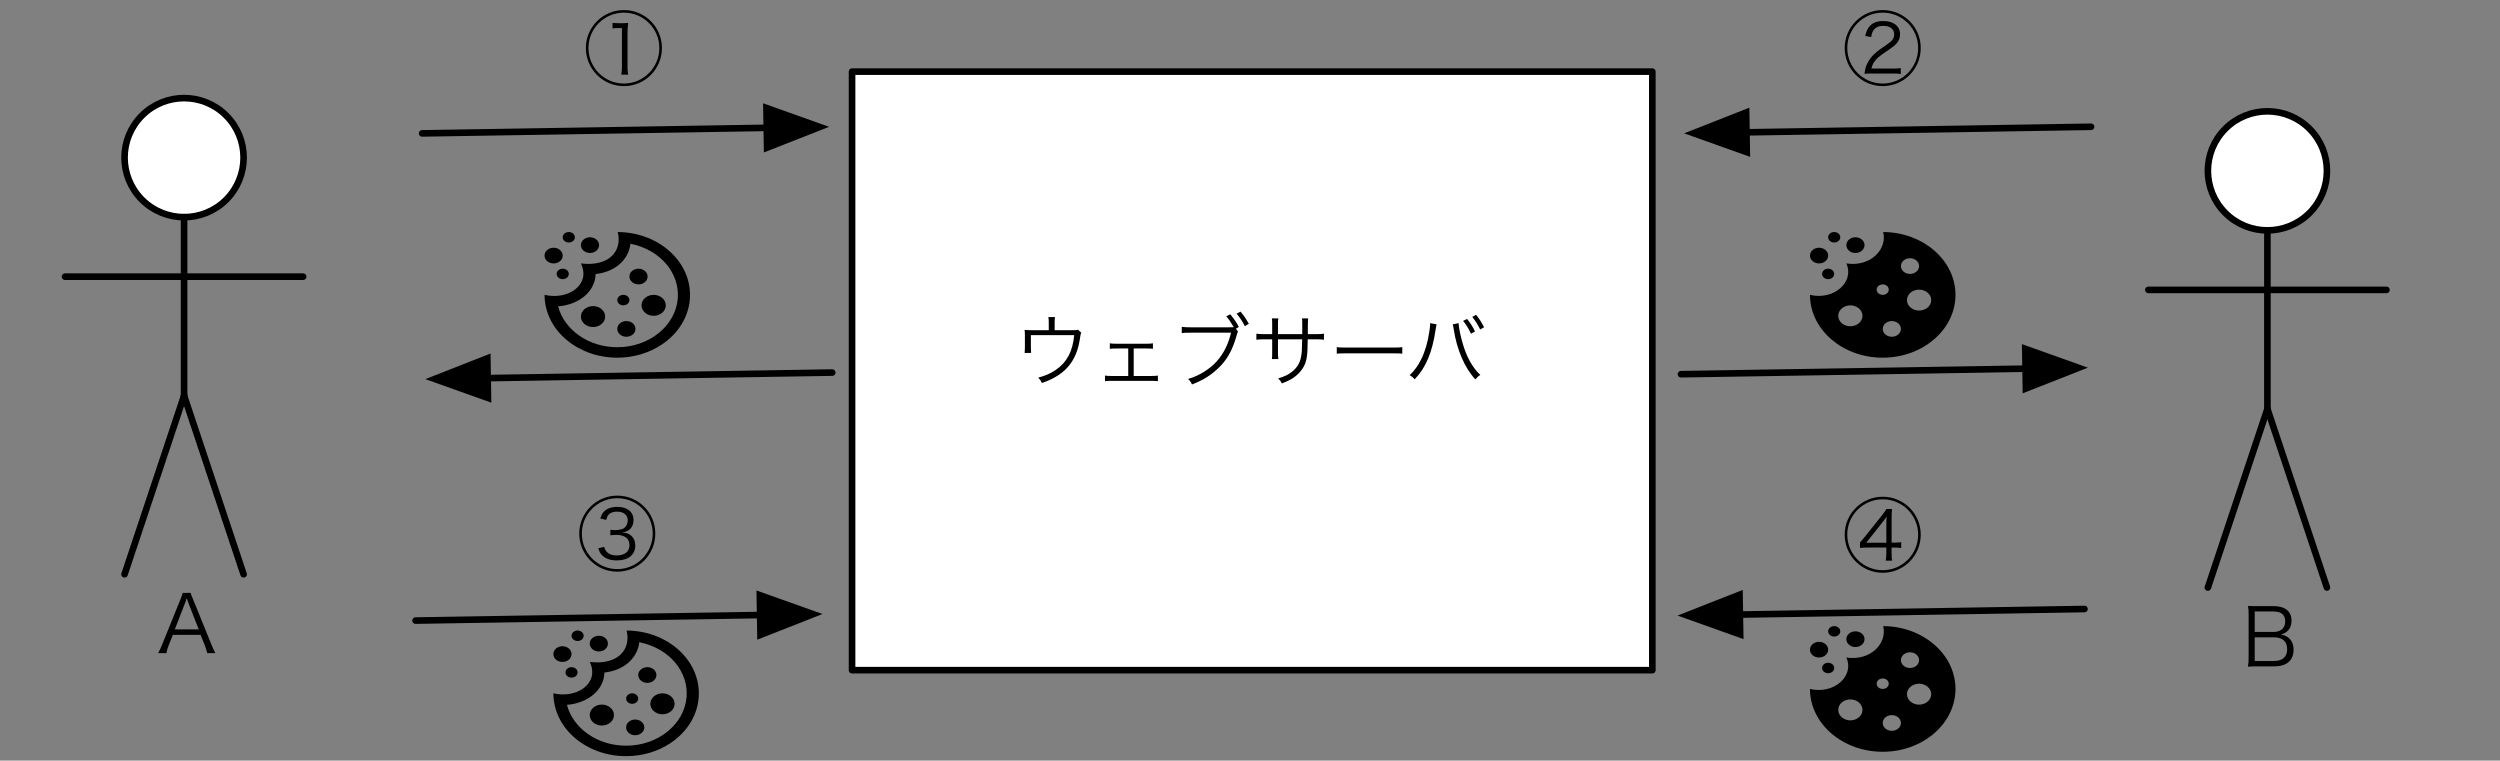 <?xml version="1.0" encoding="UTF-8"?>
<svg xmlns="http://www.w3.org/2000/svg" xmlns:xlink="http://www.w3.org/1999/xlink" width="378pt" height="115pt" viewBox="0 0 378 115" version="1.1">
<rect x="0" y="0" width="378" height="115" fill="#808080" stroke="none"/>
<defs>
<g>
<symbol overflow="visible" id="glyph0-0">
<path style="stroke:none;" d="M 1.203 -10.312 L 1.203 1.203 L 10.797 1.203 L 10.797 -10.312 Z M 9.781 -9.703 L 6.016 -5.047 L 2.234 -9.703 Z M 10.172 0.094 L 6.406 -4.547 L 10.172 -9.188 Z M 2.25 0.578 L 6.016 -4.062 L 9.766 0.578 Z M 1.828 0.109 L 1.828 -9.219 L 5.609 -4.547 Z M 1.828 0.109 "/>
</symbol>
<symbol overflow="visible" id="glyph0-1">
<path style="stroke:none;" d="M 8.828 -0.078 C 8.656 -0.391 8.5 -0.734 8.203 -1.453 L 5.516 -8.078 C 5.203 -8.812 5.141 -8.969 5.094 -9.188 L 3.891 -9.188 C 3.828 -8.922 3.734 -8.641 3.5 -8.078 L 0.812 -1.453 C 0.484 -0.641 0.406 -0.469 0.172 -0.078 L 1.422 -0.078 C 1.5 -0.484 1.609 -0.844 1.781 -1.297 L 2.406 -2.844 L 6.594 -2.844 L 7.219 -1.297 C 7.375 -0.922 7.5 -0.5 7.594 -0.078 Z M 6.312 -3.672 L 2.703 -3.672 L 4.234 -7.625 C 4.266 -7.688 4.297 -7.812 4.375 -8 C 4.391 -8.094 4.438 -8.219 4.5 -8.406 C 4.734 -7.734 4.734 -7.734 4.766 -7.625 Z M 6.312 -3.672 "/>
</symbol>
<symbol overflow="visible" id="glyph0-2">
<path style="stroke:none;" d="M 4.938 -0.078 C 6.766 -0.078 7.828 -0.984 7.828 -2.594 C 7.828 -3.359 7.578 -3.969 7.078 -4.391 C 6.75 -4.672 6.469 -4.781 5.922 -4.891 C 6.391 -5.047 6.609 -5.156 6.859 -5.375 C 7.297 -5.766 7.516 -6.281 7.516 -6.984 C 7.516 -8.406 6.547 -9.188 4.797 -9.188 L 2.25 -9.188 C 1.547 -9.188 1.312 -9.188 0.938 -9.219 C 1.016 -8.781 1.031 -8.453 1.031 -7.938 L 1.031 -1.531 C 1.031 -0.828 1.016 -0.516 0.922 -0.031 C 1.344 -0.062 1.719 -0.078 2.25 -0.078 Z M 1.953 -5.281 L 1.953 -8.375 L 4.781 -8.375 C 5.969 -8.375 6.562 -7.875 6.562 -6.875 C 6.562 -5.875 5.906 -5.281 4.781 -5.281 Z M 1.953 -4.469 L 4.828 -4.469 C 6.156 -4.469 6.859 -3.859 6.859 -2.656 C 6.859 -1.516 6.156 -0.891 4.844 -0.891 L 1.953 -0.891 Z M 1.953 -4.469 "/>
</symbol>
<symbol overflow="visible" id="glyph0-3">
<path style="stroke:none;" d="M 6.391 -7.656 L 6.391 -8.875 C 6.391 -9.172 6.406 -9.406 6.438 -9.641 L 5.438 -9.641 C 5.484 -9.344 5.5 -9.219 5.5 -8.875 L 5.5 -7.656 L 2.953 -7.656 C 2.5 -7.656 2.219 -7.672 1.844 -7.703 C 1.891 -7.422 1.891 -7.109 1.891 -6.734 L 1.891 -5.109 C 1.891 -4.797 1.875 -4.422 1.844 -4.219 L 2.828 -4.219 C 2.812 -4.438 2.797 -4.719 2.797 -5.094 L 2.797 -6.906 L 9.344 -6.906 C 9.125 -4.469 8.25 -2.812 6.562 -1.656 C 5.766 -1.109 5.047 -0.797 3.906 -0.484 C 4.219 -0.156 4.297 -0.031 4.469 0.328 C 5.906 -0.156 7.062 -0.812 7.984 -1.672 C 9.125 -2.766 9.859 -4.234 10.156 -6.047 C 10.312 -7.062 10.312 -7.062 10.422 -7.266 L 9.922 -7.734 C 9.703 -7.656 9.656 -7.656 8.922 -7.656 Z M 6.391 -7.656 "/>
</symbol>
<symbol overflow="visible" id="glyph0-4">
<path style="stroke:none;" d="M 6.344 -4.891 L 8.203 -4.891 C 8.828 -4.891 8.922 -4.891 9.25 -4.844 L 9.25 -5.672 C 8.969 -5.625 8.672 -5.609 8.188 -5.609 L 3.797 -5.609 C 3.328 -5.609 3.031 -5.625 2.734 -5.672 L 2.734 -4.844 C 3.016 -4.875 3.281 -4.891 3.797 -4.891 L 5.516 -4.891 L 5.516 -0.734 L 3.078 -0.734 C 2.516 -0.734 2.312 -0.75 2 -0.797 L 2 0.047 C 2.297 0.016 2.578 0 3.094 0 L 8.906 0 C 9.391 0 9.703 0.016 10 0.047 L 10 -0.797 C 9.703 -0.75 9.484 -0.734 8.922 -0.734 L 6.344 -0.734 Z M 6.344 -4.891 "/>
</symbol>
<symbol overflow="visible" id="glyph0-5">
<path style="stroke:none;" d="M 9.797 -7.875 L 10.234 -8.141 C 10 -8.672 9.547 -9.328 8.938 -10.062 L 8.344 -9.75 C 8.766 -9.25 8.969 -8.969 9.469 -8.109 C 9.172 -8.094 9.016 -8.094 8.766 -8.094 L 2.969 -8.094 C 2.312 -8.094 2.047 -8.109 1.609 -8.172 L 1.609 -7.219 C 1.969 -7.266 2.25 -7.281 2.953 -7.281 L 9.062 -7.281 C 8.641 -5.531 7.938 -4.125 6.953 -3.016 C 5.875 -1.781 4.172 -0.734 2.562 -0.281 C 2.859 0 2.984 0.172 3.156 0.547 C 4.672 -0.031 5.797 -0.703 6.922 -1.719 C 8.328 -2.969 9.219 -4.469 9.859 -6.703 C 10.016 -7.281 10.047 -7.328 10.109 -7.438 Z M 9.906 -10.156 C 10.375 -9.594 10.891 -8.828 11.141 -8.266 L 11.75 -8.625 C 11.328 -9.391 11.031 -9.828 10.484 -10.469 Z M 9.906 -10.156 "/>
</symbol>
<symbol overflow="visible" id="glyph0-6">
<path style="stroke:none;" d="M 4.156 -7.062 L 4.156 -8.469 C 4.156 -9.031 4.156 -9.125 4.219 -9.438 L 3.234 -9.438 C 3.281 -9.172 3.281 -8.953 3.281 -8.438 L 3.281 -7.062 L 2.297 -7.062 C 1.578 -7.062 1.312 -7.062 0.891 -7.125 L 0.891 -6.219 C 1.297 -6.266 1.641 -6.281 2.281 -6.281 L 3.281 -6.281 L 3.281 -4.312 C 3.281 -3.797 3.281 -3.562 3.234 -3.297 L 4.219 -3.297 C 4.172 -3.594 4.156 -3.75 4.156 -4.266 L 4.156 -6.281 L 7.812 -6.281 C 7.797 -5.297 7.781 -4.938 7.766 -4.547 C 7.656 -3.094 7.312 -2.297 6.484 -1.547 C 5.844 -0.984 5.234 -0.672 4.188 -0.375 C 4.469 -0.078 4.578 0.047 4.734 0.391 C 5.391 0.141 5.703 0 6.125 -0.234 C 6.984 -0.734 7.656 -1.422 8.078 -2.203 C 8.516 -3.078 8.641 -3.844 8.656 -6.281 L 9.719 -6.281 C 10.359 -6.281 10.703 -6.266 11.109 -6.219 L 11.109 -7.125 C 10.688 -7.062 10.422 -7.062 9.703 -7.062 L 8.672 -7.062 C 8.672 -8.047 8.672 -8.047 8.672 -8.312 C 8.688 -9.125 8.688 -9.125 8.719 -9.438 L 7.781 -9.438 C 7.828 -9.172 7.828 -9.078 7.828 -8.219 L 7.828 -7.062 Z M 4.156 -7.062 "/>
</symbol>
<symbol overflow="visible" id="glyph0-7">
<path style="stroke:none;" d="M 1.047 -4.109 C 1.406 -4.156 1.656 -4.156 2.531 -4.156 L 9.484 -4.156 C 10.297 -4.156 10.578 -4.156 10.953 -4.109 L 10.953 -5.094 C 10.578 -5.047 10.391 -5.031 9.5 -5.031 L 2.531 -5.031 C 1.719 -5.031 1.391 -5.047 1.047 -5.094 Z M 1.047 -4.109 "/>
</symbol>
<symbol overflow="visible" id="glyph0-8">
<path style="stroke:none;" d="M 3.625 -8.719 C 3.641 -8.641 3.641 -8.562 3.641 -8.531 C 3.641 -8.312 3.594 -7.891 3.516 -7.406 C 3.281 -5.828 2.875 -4.422 2.281 -3.234 C 1.781 -2.234 1.281 -1.562 0.547 -0.859 C 0.875 -0.672 1.016 -0.562 1.312 -0.234 C 3 -2 3.969 -4.312 4.469 -7.734 C 4.578 -8.344 4.578 -8.406 4.625 -8.547 Z M 7.062 -8.547 C 7.109 -8.391 7.156 -8.172 7.219 -7.75 C 7.688 -4.688 8.891 -1.906 10.484 -0.219 C 10.766 -0.547 10.906 -0.688 11.234 -0.891 C 10.062 -1.953 9.078 -3.734 8.516 -5.844 C 8.219 -6.828 7.953 -8.203 7.953 -8.719 Z M 8.625 -9.062 C 8.969 -8.688 9.547 -7.766 9.812 -7.125 L 10.422 -7.469 C 10.094 -8.188 9.75 -8.703 9.234 -9.359 Z M 10.016 -9.672 C 10.469 -9.109 10.938 -8.344 11.203 -7.766 L 11.797 -8.094 C 11.422 -8.844 11.125 -9.328 10.594 -9.984 Z M 10.016 -9.672 "/>
</symbol>
<symbol overflow="visible" id="glyph0-9">
<path style="stroke:none;" d="M 4.281 -7.531 C 4.641 -7.578 4.875 -7.594 5.172 -7.594 L 5.703 -7.594 L 5.703 -1.703 C 5.703 -1.234 5.672 -0.953 5.609 -0.547 L 6.641 -0.547 C 6.578 -0.938 6.547 -1.234 6.547 -1.703 L 6.547 -6.688 C 6.547 -7.203 6.578 -7.766 6.641 -8.375 C 6.188 -8.328 6.078 -8.328 5.797 -8.328 L 5.141 -8.328 C 4.656 -8.344 4.547 -8.344 4.281 -8.375 Z M 6 -10.312 C 2.828 -10.312 0.25 -7.734 0.25 -4.578 C 0.25 -1.391 2.828 1.188 6 1.188 C 9.188 1.188 11.75 -1.391 11.75 -4.578 C 11.75 -7.75 9.188 -10.312 6 -10.312 Z M 6 -9.922 C 8.953 -9.922 11.359 -7.531 11.359 -4.578 C 11.359 -1.609 8.953 0.797 6 0.797 C 3.047 0.797 0.641 -1.609 0.641 -4.578 C 0.641 -7.531 3.047 -9.922 6 -9.922 Z M 6 -9.922 "/>
</symbol>
<symbol overflow="visible" id="glyph0-10">
<path style="stroke:none;" d="M 7.5 -0.719 C 7.906 -0.719 8.281 -0.703 8.734 -0.656 L 8.734 -1.531 C 8.328 -1.484 7.984 -1.469 7.516 -1.469 L 4.281 -1.469 C 4.438 -2.141 4.766 -2.656 5.312 -3.156 C 5.578 -3.391 6.078 -3.75 6.922 -4.312 C 7.484 -4.703 7.719 -4.875 7.953 -5.109 C 8.406 -5.562 8.625 -6.047 8.625 -6.641 C 8.625 -7.875 7.641 -8.656 6.078 -8.656 C 5.172 -8.656 4.469 -8.391 4.016 -7.859 C 3.688 -7.484 3.531 -7.125 3.359 -6.391 L 4.266 -6.234 C 4.328 -6.75 4.422 -6.984 4.609 -7.266 C 4.906 -7.703 5.406 -7.922 6.078 -7.922 C 7.109 -7.922 7.734 -7.438 7.734 -6.641 C 7.734 -6.047 7.469 -5.656 6.625 -5.094 C 5.594 -4.375 5.359 -4.219 5.125 -4.016 C 4.375 -3.422 3.875 -2.766 3.547 -1.984 C 3.406 -1.641 3.359 -1.469 3.234 -0.672 C 3.609 -0.703 3.781 -0.719 4.375 -0.719 Z M 6 -10.312 C 2.828 -10.312 0.25 -7.734 0.25 -4.578 C 0.25 -1.391 2.828 1.188 6 1.188 C 9.188 1.188 11.75 -1.391 11.75 -4.578 C 11.75 -7.75 9.188 -10.312 6 -10.312 Z M 6 -9.922 C 8.953 -9.922 11.359 -7.531 11.359 -4.578 C 11.359 -1.609 8.953 0.797 6 0.797 C 3.047 0.797 0.641 -1.609 0.641 -4.578 C 0.641 -7.531 3.047 -9.922 6 -9.922 Z M 6 -9.922 "/>
</symbol>
<symbol overflow="visible" id="glyph0-11">
<path style="stroke:none;" d="M 3.125 -2.359 C 3.297 -1.844 3.422 -1.594 3.641 -1.359 C 4.156 -0.797 4.922 -0.516 5.953 -0.516 C 7.672 -0.516 8.719 -1.375 8.719 -2.75 C 8.719 -3.422 8.484 -3.969 8.031 -4.312 C 7.688 -4.594 7.359 -4.688 6.734 -4.75 C 7.219 -4.828 7.469 -4.906 7.734 -5.094 C 8.203 -5.422 8.453 -5.969 8.453 -6.625 C 8.453 -7.844 7.531 -8.609 6.031 -8.609 C 5.078 -8.609 4.375 -8.359 3.906 -7.812 C 3.703 -7.562 3.594 -7.344 3.422 -6.859 L 4.328 -6.641 C 4.453 -7.109 4.547 -7.312 4.781 -7.516 C 5.047 -7.766 5.453 -7.891 5.969 -7.891 C 6.953 -7.891 7.578 -7.391 7.578 -6.594 C 7.578 -5.953 7.25 -5.438 6.734 -5.25 C 6.438 -5.156 6.031 -5.094 5.688 -5.094 C 5.5 -5.094 5.188 -5.109 4.953 -5.141 L 4.953 -4.312 C 5.297 -4.359 5.547 -4.375 5.797 -4.375 C 7.141 -4.375 7.844 -3.844 7.844 -2.812 C 7.844 -1.844 7.109 -1.266 5.922 -1.266 C 5.391 -1.266 4.953 -1.375 4.609 -1.625 C 4.312 -1.859 4.156 -2.078 4.016 -2.562 Z M 6 -10.312 C 2.828 -10.312 0.25 -7.734 0.25 -4.578 C 0.25 -1.391 2.828 1.188 6 1.188 C 9.188 1.188 11.75 -1.391 11.75 -4.578 C 11.75 -7.75 9.188 -10.312 6 -10.312 Z M 6 -9.922 C 8.953 -9.922 11.359 -7.531 11.359 -4.578 C 11.359 -1.609 8.953 0.797 6 0.797 C 3.047 0.797 0.641 -1.609 0.641 -4.578 C 0.641 -7.531 3.047 -9.922 6 -9.922 Z M 6 -9.922 "/>
</symbol>
<symbol overflow="visible" id="glyph0-12">
<path style="stroke:none;" d="M 2.562 -2.578 C 2.875 -2.609 3.281 -2.625 3.797 -2.625 L 6.547 -2.625 L 6.547 -1.75 C 6.547 -1.312 6.516 -1.031 6.453 -0.641 L 7.422 -0.641 C 7.359 -1.016 7.344 -1.234 7.344 -1.75 L 7.344 -2.625 L 7.734 -2.625 C 8.109 -2.625 8.406 -2.609 8.797 -2.562 L 8.797 -3.438 C 8.469 -3.391 8.25 -3.375 7.719 -3.375 L 7.344 -3.375 L 7.344 -6.719 C 7.344 -7.625 7.359 -7.891 7.406 -8.453 L 6.562 -8.453 C 6.312 -8.047 6.234 -7.938 5.812 -7.406 L 3.234 -4.172 C 3.062 -3.953 2.75 -3.594 2.562 -3.391 Z M 6.547 -3.359 L 3.516 -3.359 L 5.891 -6.359 C 6.266 -6.828 6.297 -6.875 6.594 -7.297 C 6.547 -6.828 6.547 -6.438 6.547 -5.938 Z M 6 -10.312 C 2.828 -10.312 0.25 -7.734 0.25 -4.578 C 0.25 -1.391 2.828 1.188 6 1.188 C 9.188 1.188 11.75 -1.391 11.75 -4.578 C 11.75 -7.75 9.188 -10.312 6 -10.312 Z M 6 -9.922 C 8.953 -9.922 11.359 -7.531 11.359 -4.578 C 11.359 -1.609 8.953 0.797 6 0.797 C 3.047 0.797 0.641 -1.609 0.641 -4.578 C 0.641 -7.531 3.047 -9.922 6 -9.922 Z M 6 -9.922 "/>
</symbol>
</g>
<clipPath id="clip1">
  <path d="M 82.332 35.082 L 104.332 35.082 L 104.332 54.082 L 82.332 54.082 Z M 82.332 35.082 "/>
</clipPath>
<clipPath id="clip3">
  <path d="M 0.332 0.082 L 22.332 0.082 L 22.332 19.082 L 0.332 19.082 Z M 0.332 0.082 "/>
</clipPath>
<clipPath id="clip5">
  <path d="M 0.332 0.082 L 22.332 0.082 L 22.332 19.082 L 0.332 19.082 Z M 0.332 0.082 "/>
</clipPath>
<clipPath id="clip4">
  <rect x="0" y="0" width="23" height="20"/>
</clipPath>
<g id="surface6" clip-path="url(#clip4)">
<g clip-path="url(#clip5)" clip-rule="nonzero">
<path style=" stroke:none;fill-rule:evenodd;fill:rgb(0%,0%,0%);fill-opacity:1;" d="M 22.332 9.703 C 22.289 12.738 20.598 15.418 18.02 17.125 C 16.191 18.336 13.906 19.062 11.422 19.082 C 5.496 19.129 0.375 15.039 0.332 9.582 C 3.969 10.426 7.375 8.004 5.832 4.832 C 10.113 5.352 12.121 2.941 11.402 0.082 C 17.566 0.133 22.402 4.473 22.332 9.703 Z M 8.055 6.438 C 7.996 9.125 5.488 11.082 2.387 11.32 C 3.312 14.871 6.984 17.5 11.332 17.5 C 16.156 17.5 20.109 14.277 20.473 10.191 C 20.812 6.379 17.945 2.785 13.324 1.852 C 13.07 4.156 11.145 6.094 8.055 6.438 Z M 12.707 13.543 C 13.469 13.543 14.082 14.074 14.082 14.73 C 14.082 15.383 13.469 15.918 12.707 15.918 C 11.949 15.918 11.332 15.383 11.332 14.73 C 11.332 14.074 11.949 13.543 12.707 13.543 Z M 7.668 11.281 C 8.68 11.281 9.5 11.992 9.5 12.867 C 9.5 13.742 8.68 14.449 7.668 14.449 C 6.656 14.449 5.832 13.742 5.832 12.867 C 5.832 11.992 6.656 11.281 7.668 11.281 Z M 16.832 9.582 C 17.844 9.582 18.668 10.293 18.668 11.168 C 18.668 12.039 17.844 12.75 16.832 12.75 C 15.82 12.75 15 12.039 15 11.168 C 15 10.293 15.82 9.582 16.832 9.582 Z M 12.25 9.582 C 12.758 9.582 13.168 9.938 13.168 10.375 C 13.168 10.812 12.758 11.168 12.25 11.168 C 11.742 11.168 11.332 10.812 11.332 10.375 C 11.332 9.938 11.742 9.582 12.25 9.582 Z M 14.543 5.625 C 15.301 5.625 15.918 6.156 15.918 6.812 C 15.918 7.469 15.301 8 14.543 8 C 13.781 8 13.168 7.469 13.168 6.812 C 13.168 6.156 13.781 5.625 14.543 5.625 Z M 3.082 5.625 C 3.59 5.625 4 5.98 4 6.418 C 4 6.855 3.59 7.207 3.082 7.207 C 2.578 7.207 2.168 6.855 2.168 6.418 C 2.168 5.98 2.578 5.625 3.082 5.625 Z M 1.707 2.457 C 2.469 2.457 3.082 2.992 3.082 3.645 C 3.082 4.301 2.469 4.832 1.707 4.832 C 0.949 4.832 0.332 4.301 0.332 3.645 C 0.332 2.992 0.949 2.457 1.707 2.457 Z M 7.207 0.875 C 7.969 0.875 8.582 1.406 8.582 2.062 C 8.582 2.719 7.969 3.25 7.207 3.25 C 6.449 3.25 5.832 2.719 5.832 2.062 C 5.832 1.406 6.449 0.875 7.207 0.875 Z M 4 0.082 C 4.508 0.082 4.918 0.438 4.918 0.875 C 4.918 1.312 4.508 1.668 4 1.668 C 3.492 1.668 3.082 1.312 3.082 0.875 C 3.082 0.438 3.492 0.082 4 0.082 "/>
</g>
</g>
<clipPath id="clip2">
  <rect x="0" y="0" width="23" height="20"/>
</clipPath>
<g id="surface8" clip-path="url(#clip2)">
<g clip-path="url(#clip3)" clip-rule="nonzero">
<use xlink:href="#surface6"/>
</g>
</g>
<clipPath id="clip6">
  <path d="M 273.668 35.082 L 295.668 35.082 L 295.668 54.082 L 273.668 54.082 Z M 273.668 35.082 "/>
</clipPath>
<clipPath id="clip8">
  <path d="M 0.668 0.082 L 22.668 0.082 L 22.668 19.082 L 0.668 19.082 Z M 0.668 0.082 "/>
</clipPath>
<clipPath id="clip10">
  <path d="M 0.668 0.082 L 22.668 0.082 L 22.668 19.082 L 0.668 19.082 Z M 0.668 0.082 "/>
</clipPath>
<clipPath id="clip9">
  <rect x="0" y="0" width="23" height="20"/>
</clipPath>
<g id="surface12" clip-path="url(#clip9)">
<g clip-path="url(#clip10)" clip-rule="nonzero">
<path style=" stroke:none;fill-rule:evenodd;fill:rgb(0%,0%,0%);fill-opacity:1;" d="M 11.738 0.082 C 17.777 0.117 22.668 4.359 22.668 9.582 C 22.668 14.828 17.738 19.082 11.668 19.082 C 5.594 19.082 0.668 14.828 0.668 9.582 C 4.23 10.445 7.438 7.688 6.168 4.832 C 9.836 5.395 12.387 2.68 11.738 0.082 Z M 13.043 13.543 C 13.801 13.543 14.418 14.074 14.418 14.73 C 14.418 15.383 13.801 15.918 13.043 15.918 C 12.281 15.918 11.668 15.383 11.668 14.73 C 11.668 14.074 12.281 13.543 13.043 13.543 Z M 6.773 11.168 C 7.785 11.168 8.609 11.875 8.609 12.75 C 8.609 13.625 7.785 14.332 6.773 14.332 C 5.762 14.332 4.941 13.625 4.941 12.75 C 4.941 11.875 5.762 11.168 6.773 11.168 Z M 17.168 8.793 C 18.18 8.793 19 9.5 19 10.375 C 19 11.25 18.18 11.957 17.168 11.957 C 16.156 11.957 15.332 11.25 15.332 10.375 C 15.332 9.5 16.156 8.793 17.168 8.793 Z M 11.668 8 C 12.172 8 12.582 8.355 12.582 8.793 C 12.582 9.23 12.172 9.582 11.668 9.582 C 11.16 9.582 10.75 9.23 10.75 8.793 C 10.75 8.355 11.16 8 11.668 8 Z M 3.418 5.625 C 3.922 5.625 4.332 5.98 4.332 6.418 C 4.332 6.855 3.922 7.207 3.418 7.207 C 2.91 7.207 2.5 6.855 2.5 6.418 C 2.5 5.98 2.91 5.625 3.418 5.625 Z M 15.793 4.043 C 16.551 4.043 17.168 4.574 17.168 5.23 C 17.168 5.883 16.551 6.418 15.793 6.418 C 15.031 6.418 14.418 5.883 14.418 5.23 C 14.418 4.574 15.031 4.043 15.793 4.043 Z M 2.043 2.457 C 2.801 2.457 3.418 2.992 3.418 3.645 C 3.418 4.301 2.801 4.832 2.043 4.832 C 1.281 4.832 0.668 4.301 0.668 3.645 C 0.668 2.992 1.281 2.457 2.043 2.457 Z M 7.543 0.875 C 8.301 0.875 8.918 1.406 8.918 2.062 C 8.918 2.719 8.301 3.25 7.543 3.25 C 6.781 3.25 6.168 2.719 6.168 2.062 C 6.168 1.406 6.781 0.875 7.543 0.875 Z M 4.332 0.082 C 4.84 0.082 5.25 0.438 5.25 0.875 C 5.25 1.312 4.84 1.668 4.332 1.668 C 3.828 1.668 3.418 1.312 3.418 0.875 C 3.418 0.438 3.828 0.082 4.332 0.082 "/>
</g>
</g>
<clipPath id="clip7">
  <rect x="0" y="0" width="23" height="20"/>
</clipPath>
<g id="surface14" clip-path="url(#clip7)">
<g clip-path="url(#clip8)" clip-rule="nonzero">
<use xlink:href="#surface12"/>
</g>
</g>
<clipPath id="clip11">
  <path d="M 273.668 94.668 L 295.668 94.668 L 295.668 113.668 L 273.668 113.668 Z M 273.668 94.668 "/>
</clipPath>
<clipPath id="clip13">
  <path d="M 0.668 0.668 L 22.668 0.668 L 22.668 19.668 L 0.668 19.668 Z M 0.668 0.668 "/>
</clipPath>
<clipPath id="clip15">
  <path d="M 0.668 0.668 L 22.668 0.668 L 22.668 19.668 L 0.668 19.668 Z M 0.668 0.668 "/>
</clipPath>
<clipPath id="clip14">
  <rect x="0" y="0" width="23" height="20"/>
</clipPath>
<g id="surface18" clip-path="url(#clip14)">
<g clip-path="url(#clip15)" clip-rule="nonzero">
<path style=" stroke:none;fill-rule:evenodd;fill:rgb(0%,0%,0%);fill-opacity:1;" d="M 11.738 0.668 C 17.777 0.699 22.668 4.945 22.668 10.168 C 22.668 15.41 17.738 19.668 11.668 19.668 C 5.594 19.668 0.668 15.41 0.668 10.168 C 4.23 11.027 7.438 8.273 6.168 5.418 C 9.836 5.977 12.387 3.262 11.738 0.668 Z M 13.043 14.125 C 13.801 14.125 14.418 14.656 14.418 15.312 C 14.418 15.969 13.801 16.5 13.043 16.5 C 12.281 16.5 11.668 15.969 11.668 15.312 C 11.668 14.656 12.281 14.125 13.043 14.125 Z M 6.773 11.75 C 7.785 11.75 8.609 12.461 8.609 13.332 C 8.609 14.207 7.785 14.918 6.773 14.918 C 5.762 14.918 4.941 14.207 4.941 13.332 C 4.941 12.461 5.762 11.75 6.773 11.75 Z M 17.168 9.375 C 18.18 9.375 19 10.086 19 10.957 C 19 11.832 18.18 12.543 17.168 12.543 C 16.156 12.543 15.332 11.832 15.332 10.957 C 15.332 10.086 16.156 9.375 17.168 9.375 Z M 11.668 8.582 C 12.172 8.582 12.582 8.938 12.582 9.375 C 12.582 9.812 12.172 10.168 11.668 10.168 C 11.16 10.168 10.75 9.812 10.75 9.375 C 10.75 8.938 11.16 8.582 11.668 8.582 Z M 3.418 6.207 C 3.922 6.207 4.332 6.562 4.332 7 C 4.332 7.438 3.922 7.793 3.418 7.793 C 2.91 7.793 2.5 7.438 2.5 7 C 2.5 6.562 2.91 6.207 3.418 6.207 Z M 15.793 4.625 C 16.551 4.625 17.168 5.156 17.168 5.812 C 17.168 6.469 16.551 7 15.793 7 C 15.031 7 14.418 6.469 14.418 5.812 C 14.418 5.156 15.031 4.625 15.793 4.625 Z M 2.043 3.043 C 2.801 3.043 3.418 3.574 3.418 4.23 C 3.418 4.883 2.801 5.418 2.043 5.418 C 1.281 5.418 0.668 4.883 0.668 4.23 C 0.668 3.574 1.281 3.043 2.043 3.043 Z M 7.543 1.457 C 8.301 1.457 8.918 1.992 8.918 2.645 C 8.918 3.301 8.301 3.832 7.543 3.832 C 6.781 3.832 6.168 3.301 6.168 2.645 C 6.168 1.992 6.781 1.457 7.543 1.457 Z M 4.332 0.668 C 4.84 0.668 5.25 1.02 5.25 1.457 C 5.25 1.895 4.84 2.25 4.332 2.25 C 3.828 2.25 3.418 1.895 3.418 1.457 C 3.418 1.02 3.828 0.668 4.332 0.668 "/>
</g>
</g>
<clipPath id="clip12">
  <rect x="0" y="0" width="23" height="20"/>
</clipPath>
<g id="surface20" clip-path="url(#clip12)">
<g clip-path="url(#clip13)" clip-rule="nonzero">
<use xlink:href="#surface18"/>
</g>
</g>
<clipPath id="clip16">
  <path d="M 83.668 95.332 L 105.668 95.332 L 105.668 114.332 L 83.668 114.332 Z M 83.668 95.332 "/>
</clipPath>
<clipPath id="clip18">
  <path d="M 0.668 0.332 L 22.668 0.332 L 22.668 19.332 L 0.668 19.332 Z M 0.668 0.332 "/>
</clipPath>
<clipPath id="clip20">
  <path d="M 0.668 0.332 L 22.668 0.332 L 22.668 19.332 L 0.668 19.332 Z M 0.668 0.332 "/>
</clipPath>
<clipPath id="clip19">
  <rect x="0" y="0" width="23" height="20"/>
</clipPath>
<g id="surface24" clip-path="url(#clip19)">
<g clip-path="url(#clip20)" clip-rule="nonzero">
<path style=" stroke:none;fill-rule:evenodd;fill:rgb(0%,0%,0%);fill-opacity:1;" d="M 22.664 9.953 C 22.621 12.988 20.93 15.668 18.352 17.375 C 16.523 18.586 14.242 19.312 11.754 19.332 C 5.828 19.379 0.707 15.289 0.668 9.832 C 4.301 10.676 7.707 8.254 6.168 5.082 C 10.445 5.602 12.453 3.191 11.738 0.332 C 17.902 0.383 22.734 4.723 22.664 9.953 Z M 8.387 6.688 C 8.328 9.375 5.82 11.332 2.723 11.57 C 3.645 15.121 7.316 17.75 11.668 17.75 C 16.488 17.75 20.445 14.527 20.805 10.441 C 21.145 6.629 18.281 3.035 13.66 2.102 C 13.406 4.406 11.477 6.344 8.387 6.688 Z M 13.043 13.793 C 13.801 13.793 14.418 14.324 14.418 14.98 C 14.418 15.633 13.801 16.168 13.043 16.168 C 12.281 16.168 11.668 15.633 11.668 14.98 C 11.668 14.324 12.281 13.793 13.043 13.793 Z M 8 11.531 C 9.012 11.531 9.832 12.242 9.832 13.117 C 9.832 13.992 9.012 14.699 8 14.699 C 6.988 14.699 6.168 13.992 6.168 13.117 C 6.168 12.242 6.988 11.531 8 11.531 Z M 17.168 9.832 C 18.18 9.832 19 10.543 19 11.418 C 19 12.289 18.18 13 17.168 13 C 16.156 13 15.332 12.289 15.332 11.418 C 15.332 10.543 16.156 9.832 17.168 9.832 Z M 12.582 9.832 C 13.09 9.832 13.5 10.188 13.5 10.625 C 13.5 11.062 13.09 11.418 12.582 11.418 C 12.078 11.418 11.668 11.062 11.668 10.625 C 11.668 10.188 12.078 9.832 12.582 9.832 Z M 14.875 5.875 C 15.633 5.875 16.25 6.406 16.25 7.062 C 16.25 7.719 15.633 8.25 14.875 8.25 C 14.117 8.25 13.5 7.719 13.5 7.062 C 13.5 6.406 14.117 5.875 14.875 5.875 Z M 3.418 5.875 C 3.922 5.875 4.332 6.23 4.332 6.668 C 4.332 7.105 3.922 7.457 3.418 7.457 C 2.91 7.457 2.5 7.105 2.5 6.668 C 2.5 6.23 2.91 5.875 3.418 5.875 Z M 2.043 2.707 C 2.801 2.707 3.418 3.242 3.418 3.895 C 3.418 4.551 2.801 5.082 2.043 5.082 C 1.281 5.082 0.668 4.551 0.668 3.895 C 0.668 3.242 1.281 2.707 2.043 2.707 Z M 7.543 1.125 C 8.301 1.125 8.918 1.656 8.918 2.312 C 8.918 2.969 8.301 3.5 7.543 3.5 C 6.781 3.5 6.168 2.969 6.168 2.312 C 6.168 1.656 6.781 1.125 7.543 1.125 Z M 4.332 0.332 C 4.84 0.332 5.25 0.688 5.25 1.125 C 5.25 1.562 4.84 1.918 4.332 1.918 C 3.828 1.918 3.418 1.562 3.418 1.125 C 3.418 0.688 3.828 0.332 4.332 0.332 "/>
</g>
</g>
<clipPath id="clip17">
  <rect x="0" y="0" width="23" height="20"/>
</clipPath>
<g id="surface26" clip-path="url(#clip17)">
<g clip-path="url(#clip18)" clip-rule="nonzero">
<use xlink:href="#surface24"/>
</g>
</g>
</defs>
<g id="surface1">
<g clip-path="url(#clip1)" clip-rule="nonzero">
<use xlink:href="#surface8" transform="matrix(1,0,0,1,82,35)"/>
</g>
<g clip-path="url(#clip6)" clip-rule="nonzero">
<use xlink:href="#surface14" transform="matrix(1,0,0,1,273,35)"/>
</g>
<path style="fill-rule:nonzero;fill:rgb(100%,100%,100%);fill-opacity:1;stroke-width:1;stroke-linecap:round;stroke-linejoin:round;stroke:rgb(0%,0%,0%);stroke-opacity:1;stroke-miterlimit:10;" d="M 104.699 280.969 C 108.211 284.484 108.211 290.184 104.699 293.699 C 101.184 297.211 95.484 297.211 91.969 293.699 C 88.453 290.184 88.453 284.484 91.969 280.969 C 95.484 277.453 101.184 277.453 104.699 280.969 " transform="matrix(1,0,0,1,-70.5,-263.5)"/>
<path style="fill:none;stroke-width:1;stroke-linecap:round;stroke-linejoin:round;stroke:rgb(0%,0%,0%);stroke-opacity:1;stroke-miterlimit:10;" d="M 98.332 296.332 L 98.332 323.332 " transform="matrix(1,0,0,1,-70.5,-263.5)"/>
<path style="fill:none;stroke-width:1;stroke-linecap:round;stroke-linejoin:round;stroke:rgb(0%,0%,0%);stroke-opacity:1;stroke-miterlimit:10;" d="M 98.332 323.332 L 89.332 350.332 " transform="matrix(1,0,0,1,-70.5,-263.5)"/>
<path style="fill:none;stroke-width:1;stroke-linecap:round;stroke-linejoin:round;stroke:rgb(0%,0%,0%);stroke-opacity:1;stroke-miterlimit:10;" d="M 98.332 323.332 L 107.332 350.332 " transform="matrix(1,0,0,1,-70.5,-263.5)"/>
<path style="fill:none;stroke-width:1;stroke-linecap:round;stroke-linejoin:round;stroke:rgb(0%,0%,0%);stroke-opacity:1;stroke-miterlimit:10;" d="M 98.332 305.332 L 80.332 305.332 " transform="matrix(1,0,0,1,-70.5,-263.5)"/>
<path style="fill:none;stroke-width:1;stroke-linecap:round;stroke-linejoin:round;stroke:rgb(0%,0%,0%);stroke-opacity:1;stroke-miterlimit:10;" d="M 116.332 305.332 L 98.332 305.332 " transform="matrix(1,0,0,1,-70.5,-263.5)"/>
<g style="fill:rgb(0%,0%,0%);fill-opacity:1;">
  <use xlink:href="#glyph0-1" x="23.733" y="98.833"/>
</g>
<path style="fill-rule:nonzero;fill:rgb(100%,100%,100%);fill-opacity:1;stroke-width:1;stroke-linecap:round;stroke-linejoin:round;stroke:rgb(0%,0%,0%);stroke-opacity:1;stroke-miterlimit:10;" d="M 419.699 282.969 C 423.211 286.484 423.211 292.184 419.699 295.699 C 416.184 299.211 410.484 299.211 406.969 295.699 C 403.453 292.184 403.453 286.484 406.969 282.969 C 410.484 279.453 416.184 279.453 419.699 282.969 " transform="matrix(1,0,0,1,-70.5,-263.5)"/>
<path style="fill:none;stroke-width:1;stroke-linecap:round;stroke-linejoin:round;stroke:rgb(0%,0%,0%);stroke-opacity:1;stroke-miterlimit:10;" d="M 413.332 298.332 L 413.332 325.332 " transform="matrix(1,0,0,1,-70.5,-263.5)"/>
<path style="fill:none;stroke-width:1;stroke-linecap:round;stroke-linejoin:round;stroke:rgb(0%,0%,0%);stroke-opacity:1;stroke-miterlimit:10;" d="M 413.332 325.332 L 404.332 352.332 " transform="matrix(1,0,0,1,-70.5,-263.5)"/>
<path style="fill:none;stroke-width:1;stroke-linecap:round;stroke-linejoin:round;stroke:rgb(0%,0%,0%);stroke-opacity:1;stroke-miterlimit:10;" d="M 413.332 325.332 L 422.332 352.332 " transform="matrix(1,0,0,1,-70.5,-263.5)"/>
<path style="fill:none;stroke-width:1;stroke-linecap:round;stroke-linejoin:round;stroke:rgb(0%,0%,0%);stroke-opacity:1;stroke-miterlimit:10;" d="M 413.332 307.332 L 395.332 307.332 " transform="matrix(1,0,0,1,-70.5,-263.5)"/>
<path style="fill:none;stroke-width:1;stroke-linecap:round;stroke-linejoin:round;stroke:rgb(0%,0%,0%);stroke-opacity:1;stroke-miterlimit:10;" d="M 431.332 307.332 L 413.332 307.332 " transform="matrix(1,0,0,1,-70.5,-263.5)"/>
<g style="fill:rgb(0%,0%,0%);fill-opacity:1;">
  <use xlink:href="#glyph0-2" x="338.961" y="100.833"/>
</g>
<path style="fill-rule:nonzero;fill:rgb(100%,100%,100%);fill-opacity:1;stroke-width:1;stroke-linecap:round;stroke-linejoin:round;stroke:rgb(0%,0%,0%);stroke-opacity:1;stroke-miterlimit:10;" d="M 199.332 274.332 L 320.332 274.332 L 320.332 364.832 L 199.332 364.832 Z M 199.332 274.332 " transform="matrix(1,0,0,1,-70.5,-263.5)"/>
<g style="fill:rgb(0%,0%,0%);fill-opacity:1;">
  <use xlink:href="#glyph0-3" x="153.073" y="57.583"/>
  <use xlink:href="#glyph0-4" x="165.073" y="57.583"/>
  <use xlink:href="#glyph0-5" x="177.073" y="57.583"/>
  <use xlink:href="#glyph0-6" x="189.073" y="57.583"/>
  <use xlink:href="#glyph0-7" x="201.073" y="57.583"/>
</g>
<g style="fill:rgb(0%,0%,0%);fill-opacity:1;">
  <use xlink:href="#glyph0-8" x="212.593" y="57.583"/>
</g>
<path style="fill:none;stroke-width:1;stroke-linecap:round;stroke-linejoin:round;stroke:rgb(0%,0%,0%);stroke-opacity:1;stroke-miterlimit:10;" d="M 134.332 283.668 L 186.434 282.828 " transform="matrix(1,0,0,1,-70.5,-263.5)"/>
<path style="fill-rule:nonzero;fill:rgb(0%,0%,0%);fill-opacity:1;stroke-width:1;stroke-linecap:butt;stroke-linejoin:miter;stroke:rgb(0%,0%,0%);stroke-opacity:1;stroke-miterlimit:10;" d="M 194.434 282.699 L 186.387 279.828 L 186.484 285.824 Z M 194.434 282.699 " transform="matrix(1,0,0,1,-70.5,-263.5)"/>
<path style="fill:none;stroke-width:1;stroke-linecap:round;stroke-linejoin:round;stroke:rgb(0%,0%,0%);stroke-opacity:1;stroke-miterlimit:10;" d="M 133.332 357.332 L 185.434 356.492 " transform="matrix(1,0,0,1,-70.5,-263.5)"/>
<path style="fill-rule:nonzero;fill:rgb(0%,0%,0%);fill-opacity:1;stroke-width:1;stroke-linecap:butt;stroke-linejoin:miter;stroke:rgb(0%,0%,0%);stroke-opacity:1;stroke-miterlimit:10;" d="M 193.434 356.363 L 185.387 353.492 L 185.484 359.492 Z M 193.434 356.363 " transform="matrix(1,0,0,1,-70.5,-263.5)"/>
<path style="fill:none;stroke-width:1;stroke-linecap:round;stroke-linejoin:round;stroke:rgb(0%,0%,0%);stroke-opacity:1;stroke-miterlimit:10;" d="M 144.23 320.672 L 196.332 319.832 " transform="matrix(1,0,0,1,-70.5,-263.5)"/>
<path style="fill-rule:nonzero;fill:rgb(0%,0%,0%);fill-opacity:1;stroke-width:1;stroke-linecap:butt;stroke-linejoin:miter;stroke:rgb(0%,0%,0%);stroke-opacity:1;stroke-miterlimit:10;" d="M 136.234 320.801 L 144.281 323.672 L 144.184 317.676 Z M 136.234 320.801 " transform="matrix(1,0,0,1,-70.5,-263.5)"/>
<path style="fill:none;stroke-width:1;stroke-linecap:round;stroke-linejoin:round;stroke:rgb(0%,0%,0%);stroke-opacity:1;stroke-miterlimit:10;" d="M 334.566 283.508 L 386.668 282.668 " transform="matrix(1,0,0,1,-70.5,-263.5)"/>
<path style="fill-rule:nonzero;fill:rgb(0%,0%,0%);fill-opacity:1;stroke-width:1;stroke-linecap:butt;stroke-linejoin:miter;stroke:rgb(0%,0%,0%);stroke-opacity:1;stroke-miterlimit:10;" d="M 326.566 283.637 L 334.613 286.508 L 334.516 280.508 Z M 326.566 283.637 " transform="matrix(1,0,0,1,-70.5,-263.5)"/>
<path style="fill:none;stroke-width:1;stroke-linecap:round;stroke-linejoin:round;stroke:rgb(0%,0%,0%);stroke-opacity:1;stroke-miterlimit:10;" d="M 333.566 356.422 L 385.668 355.582 " transform="matrix(1,0,0,1,-70.5,-263.5)"/>
<path style="fill-rule:nonzero;fill:rgb(0%,0%,0%);fill-opacity:1;stroke-width:1;stroke-linecap:butt;stroke-linejoin:miter;stroke:rgb(0%,0%,0%);stroke-opacity:1;stroke-miterlimit:10;" d="M 325.566 356.551 L 333.613 359.422 L 333.516 353.426 Z M 325.566 356.551 " transform="matrix(1,0,0,1,-70.5,-263.5)"/>
<path style="fill:none;stroke-width:1;stroke-linecap:round;stroke-linejoin:round;stroke:rgb(0%,0%,0%);stroke-opacity:1;stroke-miterlimit:10;" d="M 324.668 320.082 L 376.77 319.242 " transform="matrix(1,0,0,1,-70.5,-263.5)"/>
<path style="fill-rule:nonzero;fill:rgb(0%,0%,0%);fill-opacity:1;stroke-width:1;stroke-linecap:butt;stroke-linejoin:miter;stroke:rgb(0%,0%,0%);stroke-opacity:1;stroke-miterlimit:10;" d="M 384.766 319.113 L 376.719 316.242 L 376.816 322.242 Z M 384.766 319.113 " transform="matrix(1,0,0,1,-70.5,-263.5)"/>
<g style="fill:rgb(0%,0%,0%);fill-opacity:1;">
  <use xlink:href="#glyph0-9" x="88.333" y="11.833"/>
</g>
<g style="fill:rgb(0%,0%,0%);fill-opacity:1;">
  <use xlink:href="#glyph0-10" x="278.667" y="11.833"/>
</g>
<g style="fill:rgb(0%,0%,0%);fill-opacity:1;">
  <use xlink:href="#glyph0-11" x="87.333" y="85.25"/>
</g>
<g style="fill:rgb(0%,0%,0%);fill-opacity:1;">
  <use xlink:href="#glyph0-12" x="278.667" y="85.417"/>
</g>
<g clip-path="url(#clip11)" clip-rule="nonzero">
<use xlink:href="#surface20" transform="matrix(1,0,0,1,273,94)"/>
</g>
<g clip-path="url(#clip16)" clip-rule="nonzero">
<use xlink:href="#surface26" transform="matrix(1,0,0,1,83,95)"/>
</g>
</g>
</svg>
